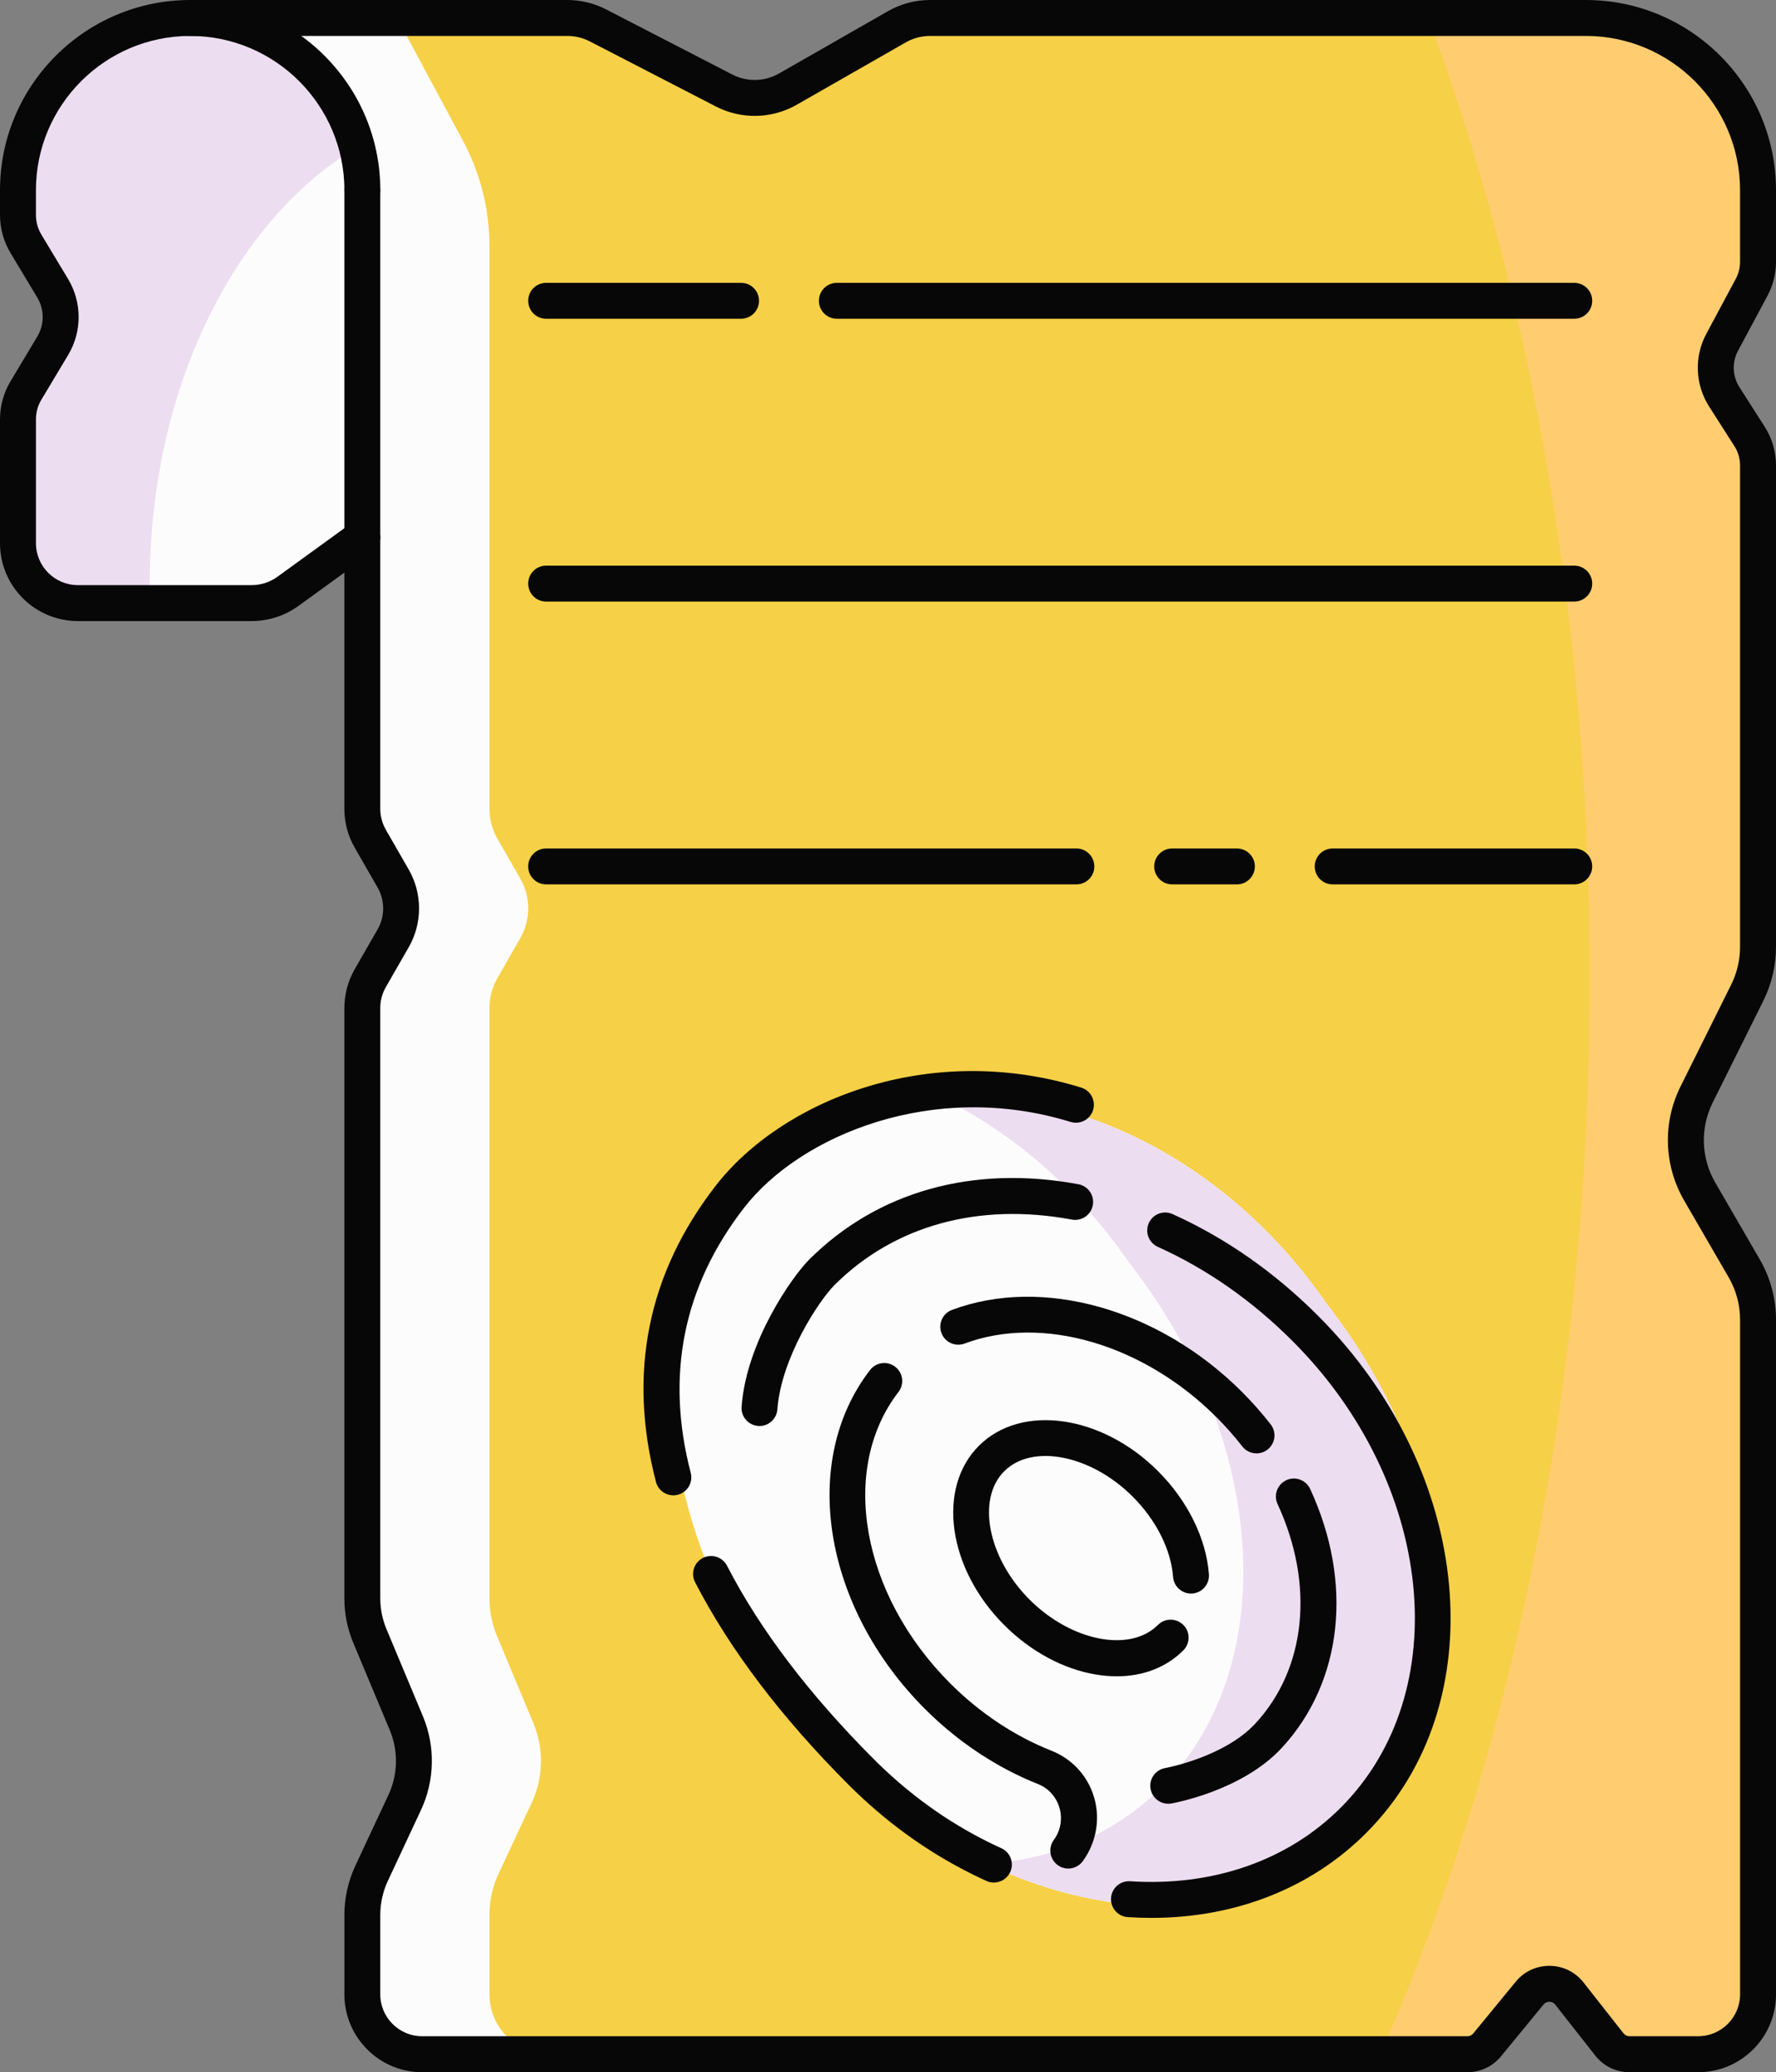 <svg id="_Слой_2" xmlns="http://www.w3.org/2000/svg" width="925.84" height="1080" viewBox="0 0 925.84 1080"><rect x="0" y="0" width="925.84" height="1080" fill="#808080" stroke="none"/><g id="Icon05_475954322"><g id="Icon05_475954322-2"><path d="M99.13 9.36h196.61c5.58.0 11.08 1.34 16.04 3.9l65.61 33.87c10.53 5.44 23.11 5.17 33.4-.72l56.72-32.43c5.29-3.02 11.27-4.61 17.36-4.61h341.84c49.58.0 89.77 40.19 89.77 89.77v37.32c0 4.64-1.15 9.21-3.34 13.29l-15.35 28.64c-4.81 8.98-4.4 19.86 1.09 28.45l13.17 20.61c2.89 4.53 4.43 9.78 4.43 15.15v250.97c0 8.27-1.92 16.42-5.6 23.82l-26.4 53.05c-8 16.08-7.4 35.1 1.61 50.64l23.18 39.98c4.72 8.15 7.21 17.4 7.21 26.82v351.56c0 17.24-13.97 31.21-31.21 31.21h-35.83c-4.08.0-7.94-1.87-10.46-5.08l-20.85-26.53c-5.25-6.68-15.34-6.79-20.73-.23l-22.16 26.98c-2.53 3.08-6.3 4.86-10.28 4.86H220.11c-17.24.0-31.21-13.97-31.21-31.21v-41.39c0-7.47 1.64-14.85 4.8-21.62l17.29-36.99c6.1-13.04 6.4-28.05.85-41.33l-18.99-45.4c-2.61-6.24-3.95-12.94-3.95-19.7V525.37c0-5.45 1.43-10.81 4.15-15.54l11.95-20.8c5.53-9.63 5.53-21.46.0-31.09l-11.95-20.8c-2.72-4.73-4.15-10.09-4.15-15.54V99.13L99.13 9.36z" fill="#fcfcfc"/><path d="M897.79 178.39c-4.81 8.97-4.39 19.84 1.09 28.42l13.2 20.65c2.85 4.46 4.37 9.65 4.37 14.94v251.12c0 8.3-1.87 16.48-5.56 23.85l-26.41 53.06c-7.99 16.04-7.43 35.08 1.62 50.63l23.16 39.95c4.7 8.11 7.18 17.33 7.18 26.7v351.67c0 10.18-4.81 19.17-12.3 24.78-5.24 4.06-11.74 6.43-18.92 6.43h-35.77c-3.43.0-6.68-1.31-9.11-3.62-.5-.44-.94-.94-1.37-1.44l-20.85-26.53c-5.26-6.69-15.36-6.8-20.76-.21l-22.13 27c-2.49 3.04-6.22 4.81-10.16 4.81H286.37c-17.23.0-31.21-13.92-31.21-31.21v-41.39c0-7.43 1.62-14.86 4.81-21.6l17.29-36.96c6.06-13.05 6.37-28.09.81-41.33l-18.98-45.45c-2.62-6.24-3.93-12.92-3.93-19.66V525.36c0-5.49 1.44-10.86 4.12-15.54l11.92-20.85c5.56-9.61 5.56-21.41.0-31.09l-11.92-20.79c-2.68-4.74-4.12-10.05-4.12-15.54V128.24c0-19.12-4.73-37.95-13.78-54.8L206.97 9.34h88.76c5.62.0 11.11 1.37 16.04 3.93l65.61 33.84c10.55 5.43 23.1 5.18 33.4-.69l14.92-8.55 41.83-23.91c5.24-3 11.24-4.62 17.36-4.62h341.85c49.55.0 89.71 40.16 89.71 89.71v37.39c0 4.68-1.16 9.28-3.36 13.4l-15.3 28.55z" fill="#f6d047"/><path d="M897.79 178.39c-4.81 8.99-4.37 19.85 1.12 28.4l13.17 20.66c2.87 4.43 4.37 9.68 4.37 14.92v251.15c0 8.3-1.87 16.48-5.56 23.85l-26.41 53.06c-7.99 16.04-7.43 35.08 1.62 50.63l23.16 39.95c4.68 8.12 7.18 17.35 7.18 26.72v351.66c0 10.18-4.81 19.17-12.3 24.78-5.24 4.06-11.74 6.43-18.92 6.43h-35.77c-3.43.0-6.68-1.31-9.11-3.62-.5-.44-.94-.94-1.37-1.44l-20.85-26.53c-5.24-6.68-15.36-6.8-20.73-.19l-22.16 26.97c-2.5 3.06-6.24 4.81-10.18 4.81h-45.57c68.36-153.45 109.25-348.72 109.25-561.23.0-185.22-31.03-357.27-84.21-500.05h82.22c49.57.0 89.71 40.14 89.71 89.71v37.39c0 4.68-1.19 9.3-3.37 13.42l-15.29 28.53z" fill="#ffcd70"/><path d="M700.06 960.86c-7.74 6.49-16.11 11.99-24.91 16.54-75.1 38.52-184.35 5.68-258.14-82.28-72.73-86.65-86.77-197.96-38.39-265.51 6.49-9.05 14.05-17.36 22.79-24.66 22.41-18.79 49.63-29.15 79.03-31.77 75.04-10.24 158.69 29.96 211.38 106.63.12.12.25.25.31.37 75.23 96.95 79.41 220.68 7.93 280.67z" fill="#fcfcfc"/><path d="M700.08 960.86c-7.74 6.49-16.11 11.99-24.91 16.54-46.13 23.66-105.13 20.41-160.81-5.99 20.54-1.37 40.08-6.49 57.75-15.54 8.8-4.56 17.17-10.05 24.91-16.54 71.48-59.99 67.3-183.72-7.93-280.67-.06-.12-.19-.25-.31-.37-26.47-38.52-60.81-67.86-97.89-86.15 72.23-5.43 150.7 34.52 200.95 107.69.12.12.25.25.31.37 75.23 96.95 79.41 220.68 7.93 280.67z" fill="#edddf0"/><path d="M188.89 99.13c0-49.58-40.19-89.77-89.77-89.77h0C49.55 9.36 9.36 49.55 9.36 99.13v12.91c0 5.3 1.44 10.5 4.18 15.04l13.91 23.12c5.56 9.24 5.57 20.78.03 30.03l-13.96 23.31c-2.71 4.53-4.15 9.71-4.15 14.99v64.59c0 17.24 13.97 31.21 31.21 31.21h90.53c6.86.0 13.54-2.17 19.09-6.2l38.7-28.07V99.13z" fill="#fcfcfc"/><path d="M186.11 76.7v.06c-63.55 37.83-108.06 125.48-108.06 227.61.0 3.31.06 6.62.19 9.93H40.59c-17.23.0-31.21-13.92-31.21-31.21v-64.55c0-5.31 1.44-10.49 4.12-14.98l13.98-23.35c5.56-9.24 5.49-20.79-.06-30.03l-13.86-23.1c-2.75-4.56-4.18-9.74-4.18-15.05v-12.92c0-24.78 10.05-47.26 26.28-63.49 16.23-16.23 38.7-26.28 63.49-26.28 41.83.0 76.97 28.59 86.96 67.36z" fill="#edddf0"/><path d="M885.27 1080h-35.83c-7 0-13.49-3.16-17.82-8.66l-20.85-26.53c-1.03-1.32-2.34-1.5-3.09-1.5-.71.0-2.02.2-3.04 1.44l-22.16 26.99c-4.32 5.26-10.7 8.28-17.51 8.28H220.11c-22.38.0-40.58-18.2-40.58-40.58v-41.39c0-8.78 1.97-17.63 5.68-25.59l17.29-36.99c4.97-10.63 5.22-22.93.69-33.75l-18.99-45.4c-3.1-7.43-4.68-15.27-4.68-23.32V525.36c0-7.08 1.86-14.07 5.39-20.21l11.95-20.8c3.85-6.71 3.85-15.05.0-21.76l-11.95-20.8c-3.53-6.14-5.39-13.13-5.39-20.21V99.13c0-5.17 4.19-9.36 9.36-9.36s9.36 4.19 9.36 9.36V421.56c0 3.81 1 7.57 2.9 10.88l11.95 20.8c7.16 12.46 7.16 27.95.0 40.42l-11.95 20.8c-1.9 3.31-2.9 7.07-2.9 10.88v307.64c0 5.55 1.09 10.97 3.23 16.09l18.99 45.4c6.56 15.68 6.19 33.51-1.01 48.91l-17.29 36.99c-2.57 5.49-3.92 11.6-3.92 17.66v41.39c0 12.05 9.8 21.85 21.85 21.85H764.96c1.18.0 2.29-.52 3.04-1.44l22.16-26.99c4.38-5.33 10.68-8.29 17.76-8.28 6.9.07 13.31 3.23 17.57 8.66l20.85 26.53c.75.96 1.88 1.5 3.09 1.5h35.83c12.05.0 21.85-9.8 21.85-21.85v-351.56c0-7.76-2.06-15.41-5.95-22.12l-23.18-39.98c-10.62-18.31-11.33-40.56-1.9-59.51l26.4-53.05c3.02-6.07 4.62-12.87 4.62-19.65V242.59c0-3.59-1.02-7.09-2.96-10.11l-13.17-20.61c-7.31-11.43-7.86-25.96-1.45-37.91l15.35-28.64c1.46-2.72 2.23-5.79 2.23-8.87V99.13c0-44.33-36.07-80.4-80.4-80.4H484.87c-4.45.0-8.85 1.17-12.71 3.38l-56.72 32.43c-13.1 7.49-28.93 7.83-42.34.91l-65.61-33.87c-3.62-1.87-7.68-2.85-11.74-2.85H99.13c-5.17.0-9.36-4.19-9.36-9.36S93.96.0 99.13.0h196.61c7.04.0 14.07 1.71 20.33 4.94l65.62 33.87c7.75 4 16.89 3.8 24.45-.52L462.86 5.85c6.69-3.83 14.3-5.85 22.01-5.85h341.84c54.66.0 99.13 44.47 99.13 99.13v37.32c0 6.16-1.54 12.29-4.45 17.72l-15.35 28.64c-3.21 5.99-2.93 13.26.73 18.98l13.17 20.61c3.86 6.04 5.9 13.03 5.9 20.2v250.97c0 9.66-2.28 19.34-6.58 27.99l-26.4 53.05c-6.62 13.3-6.12 28.92 1.33 41.77l23.18 39.98c5.54 9.57 8.48 20.46 8.48 31.51v351.56c0 22.37-18.2 40.58-40.58 40.58z" fill="#070707"/><path d="M131.11 323.69H40.58C18.2 323.69.0 305.49.0 283.11v-64.58c0-6.97 1.89-13.82 5.48-19.8l13.96-23.31c3.77-6.29 3.76-14.11-.02-20.39l-13.91-23.12c-3.61-6-5.51-12.87-5.51-19.87v-12.91C0 44.47 44.47.0 99.13.0s99.13 44.47 99.13 99.13c0 5.17-4.19 9.36-9.36 9.36s-9.36-4.19-9.36-9.36c0-44.33-36.07-80.4-80.4-80.4S18.73 54.8 18.73 99.13v12.91c0 3.6.98 7.13 2.83 10.21l13.91 23.12c7.36 12.23 7.37 27.43.04 39.67l-13.96 23.31c-1.84 3.07-2.81 6.59-2.81 10.18v64.58c0 12.05 9.8 21.85 21.85 21.85h90.53c4.92.0 9.61-1.52 13.59-4.41l38.7-28.07c4.19-3.04 10.04-2.11 13.08 2.08 3.04 4.19 2.1 10.04-2.08 13.08l-38.7 28.07c-7.2 5.22-15.7 7.98-24.59 7.98z" fill="#070707"/><path d="M820.67 166.13H436.26c-5.17.0-9.36-4.19-9.36-9.36s4.19-9.36 9.36-9.36h384.41c5.17.0 9.36 4.19 9.36 9.36s-4.19 9.36-9.36 9.36z" fill="#070707"/><path d="M386.32 166.13H284.7c-5.17.0-9.36-4.19-9.36-9.36s4.19-9.36 9.36-9.36h101.62c5.17.0 9.36 4.19 9.36 9.36s-4.19 9.36-9.36 9.36z" fill="#070707"/><path d="M820.67 313.53H284.7c-5.17.0-9.36-4.19-9.36-9.36s4.19-9.36 9.36-9.36H820.67c5.17.0 9.36 4.19 9.36 9.36s-4.19 9.36-9.36 9.36z" fill="#070707"/><path d="M820.67 460.93H694.74c-5.17.0-9.36-4.19-9.36-9.36s4.19-9.36 9.36-9.36h125.93c5.17.0 9.36 4.19 9.36 9.36s-4.19 9.36-9.36 9.36z" fill="#070707"/><path d="M644.8 460.93h-33.74c-5.17.0-9.36-4.19-9.36-9.36s4.19-9.36 9.36-9.36h33.74c5.17.0 9.36 4.19 9.36 9.36s-4.19 9.36-9.36 9.36z" fill="#070707"/><path d="M561.12 460.93H284.7c-5.17.0-9.36-4.19-9.36-9.36s4.19-9.36 9.36-9.36h276.42c5.17.0 9.36 4.19 9.36 9.36s-4.19 9.36-9.36 9.36z" fill="#070707"/><path d="M582.19 873.67c-3.5.0-7.1-.3-10.79-.91-17.05-2.81-34.07-11.98-47.91-25.82-29.39-29.39-35.32-71.29-13.2-93.4 22.11-22.11 64.01-16.19 93.4 13.2 15.41 15.41 25.08 34.99 26.53 53.71.4 5.16-3.46 9.66-8.62 10.06-5.14.39-9.66-3.46-10.06-8.62-1.11-14.33-8.8-29.61-21.1-41.91-21.72-21.71-52.36-27.76-66.92-13.2-14.56 14.56-8.51 45.2 13.2 66.92 21.72 21.72 52.36 27.76 66.92 13.2 3.65-3.66 9.59-3.66 13.24.0 3.66 3.66 3.66 9.59.0 13.24-8.88 8.88-20.95 13.53-34.7 13.53z" fill="#070707"/><path d="M609 940.08c-4.47.0-8.42-3.21-9.21-7.76-.89-5.1 2.53-9.94 7.62-10.83.29-.05 30.73-5.61 47.06-23.26 26.49-28.64 30.9-72.45 11.53-114.35-2.17-4.69-.12-10.26 4.57-12.43 4.69-2.17 10.26-.12 12.43 4.57 22.62 48.92 16.96 100.62-14.78 134.93-20.68 22.36-56.1 28.74-57.6 29-.54.09-1.08.14-1.62.14z" fill="#070707"/><path d="M655.02 757.48c-2.79.0-5.55-1.24-7.39-3.61-4.12-5.28-8.64-10.4-13.45-15.21-38.11-38.11-90.9-53.54-131.35-38.41-4.85 1.81-10.24-.64-12.05-5.49-1.81-4.84.64-10.24 5.49-12.05 47.21-17.66 107.95-.5 151.16 42.71 5.35 5.35 10.39 11.05 14.98 16.94 3.18 4.08 2.45 9.96-1.63 13.14-1.71 1.33-3.74 1.98-5.75 1.98z" fill="#070707"/><path d="M395.94 743.22c-.23.0-.46.0-.7-.03-5.16-.38-9.03-4.87-8.65-10.02 2.51-34.13 26.62-68.07 35.12-76.57 35.61-35.62 85.51-49.6 140.49-39.38 5.08.95 8.44 5.83 7.49 10.92-.94 5.09-5.83 8.44-10.92 7.49-48.72-9.06-92.7 3.09-123.83 34.21-7.92 7.92-27.71 37.79-29.69 64.7-.36 4.92-4.47 8.68-9.33 8.68z" fill="#070707"/><path d="M600.25 999.58c-4.07.0-8.18-.13-12.32-.4-5.16-.34-9.07-4.79-8.74-9.95.33-5.16 4.77-9.09 9.95-8.74 43.27 2.8 82.24-10.81 109.77-38.34 60.13-60.13 48.89-169.22-25.06-243.17-21.1-21.1-44.75-37.63-70.28-49.14-4.72-2.12-6.82-7.67-4.69-12.38 2.12-4.72 7.67-6.82 12.38-4.69 27.6 12.44 53.12 30.26 75.82 52.97 81.25 81.25 92.5 202.22 25.06 269.65-28.73 28.73-68.1 44.19-111.91 44.19z" fill="#070707"/><path d="M556.9 973.86c-1.92.0-3.87-.59-5.54-1.82-4.17-3.06-5.06-8.92-2-13.09 1.08-1.47 1.95-3.1 2.58-4.83 3.51-9.64-1.3-20.53-10.74-24.26-21.46-8.49-41.88-22.04-59.03-39.2-53.06-53.06-65.36-128.99-28.61-176.62 3.16-4.1 9.04-4.85 13.13-1.69 4.1 3.16 4.85 9.04 1.69 13.13-31.01 40.2-19.39 105.52 27.03 151.94 15.36 15.36 33.58 27.47 52.68 35.02 19.1 7.55 28.52 28.68 21.45 48.09-1.24 3.41-2.95 6.61-5.09 9.51-1.84 2.5-4.68 3.82-7.55 3.82z" fill="#070707"/><path d="M518.11 981.17c-1.29.0-2.6-.27-3.86-.84-2.43-1.1-4.85-2.25-7.26-3.44-23.59-11.69-45.28-27.35-64.49-46.56-35.13-35.13-62.1-70.7-80.15-105.7-2.37-4.6-.57-10.25 4.03-12.62 4.6-2.37 10.25-.56 12.62 4.03 17.16 33.28 42.98 67.28 76.75 101.04 17.76 17.76 37.8 32.24 59.57 43.02 2.21 1.1 4.44 2.15 6.67 3.16 4.71 2.13 6.8 7.68 4.67 12.39-1.57 3.46-4.97 5.5-8.54 5.5z" fill="#070707"/><path d="M351.01 779.35c-4.16.0-7.96-2.79-9.05-7-14.8-56.7-4.32-108.63 31.13-154.35 34.2-44.1 110.63-75.82 190.55-51.16 4.94 1.53 7.71 6.77 6.19 11.71-1.53 4.94-6.77 7.71-11.71 6.19-71.03-21.93-140.72 6.68-170.23 44.74-31.71 40.89-41.06 87.37-27.81 138.14 1.31 5.01-1.69 10.12-6.7 11.43-.79.21-1.59.3-2.37.31z" fill="#070707"/></g></g></svg>